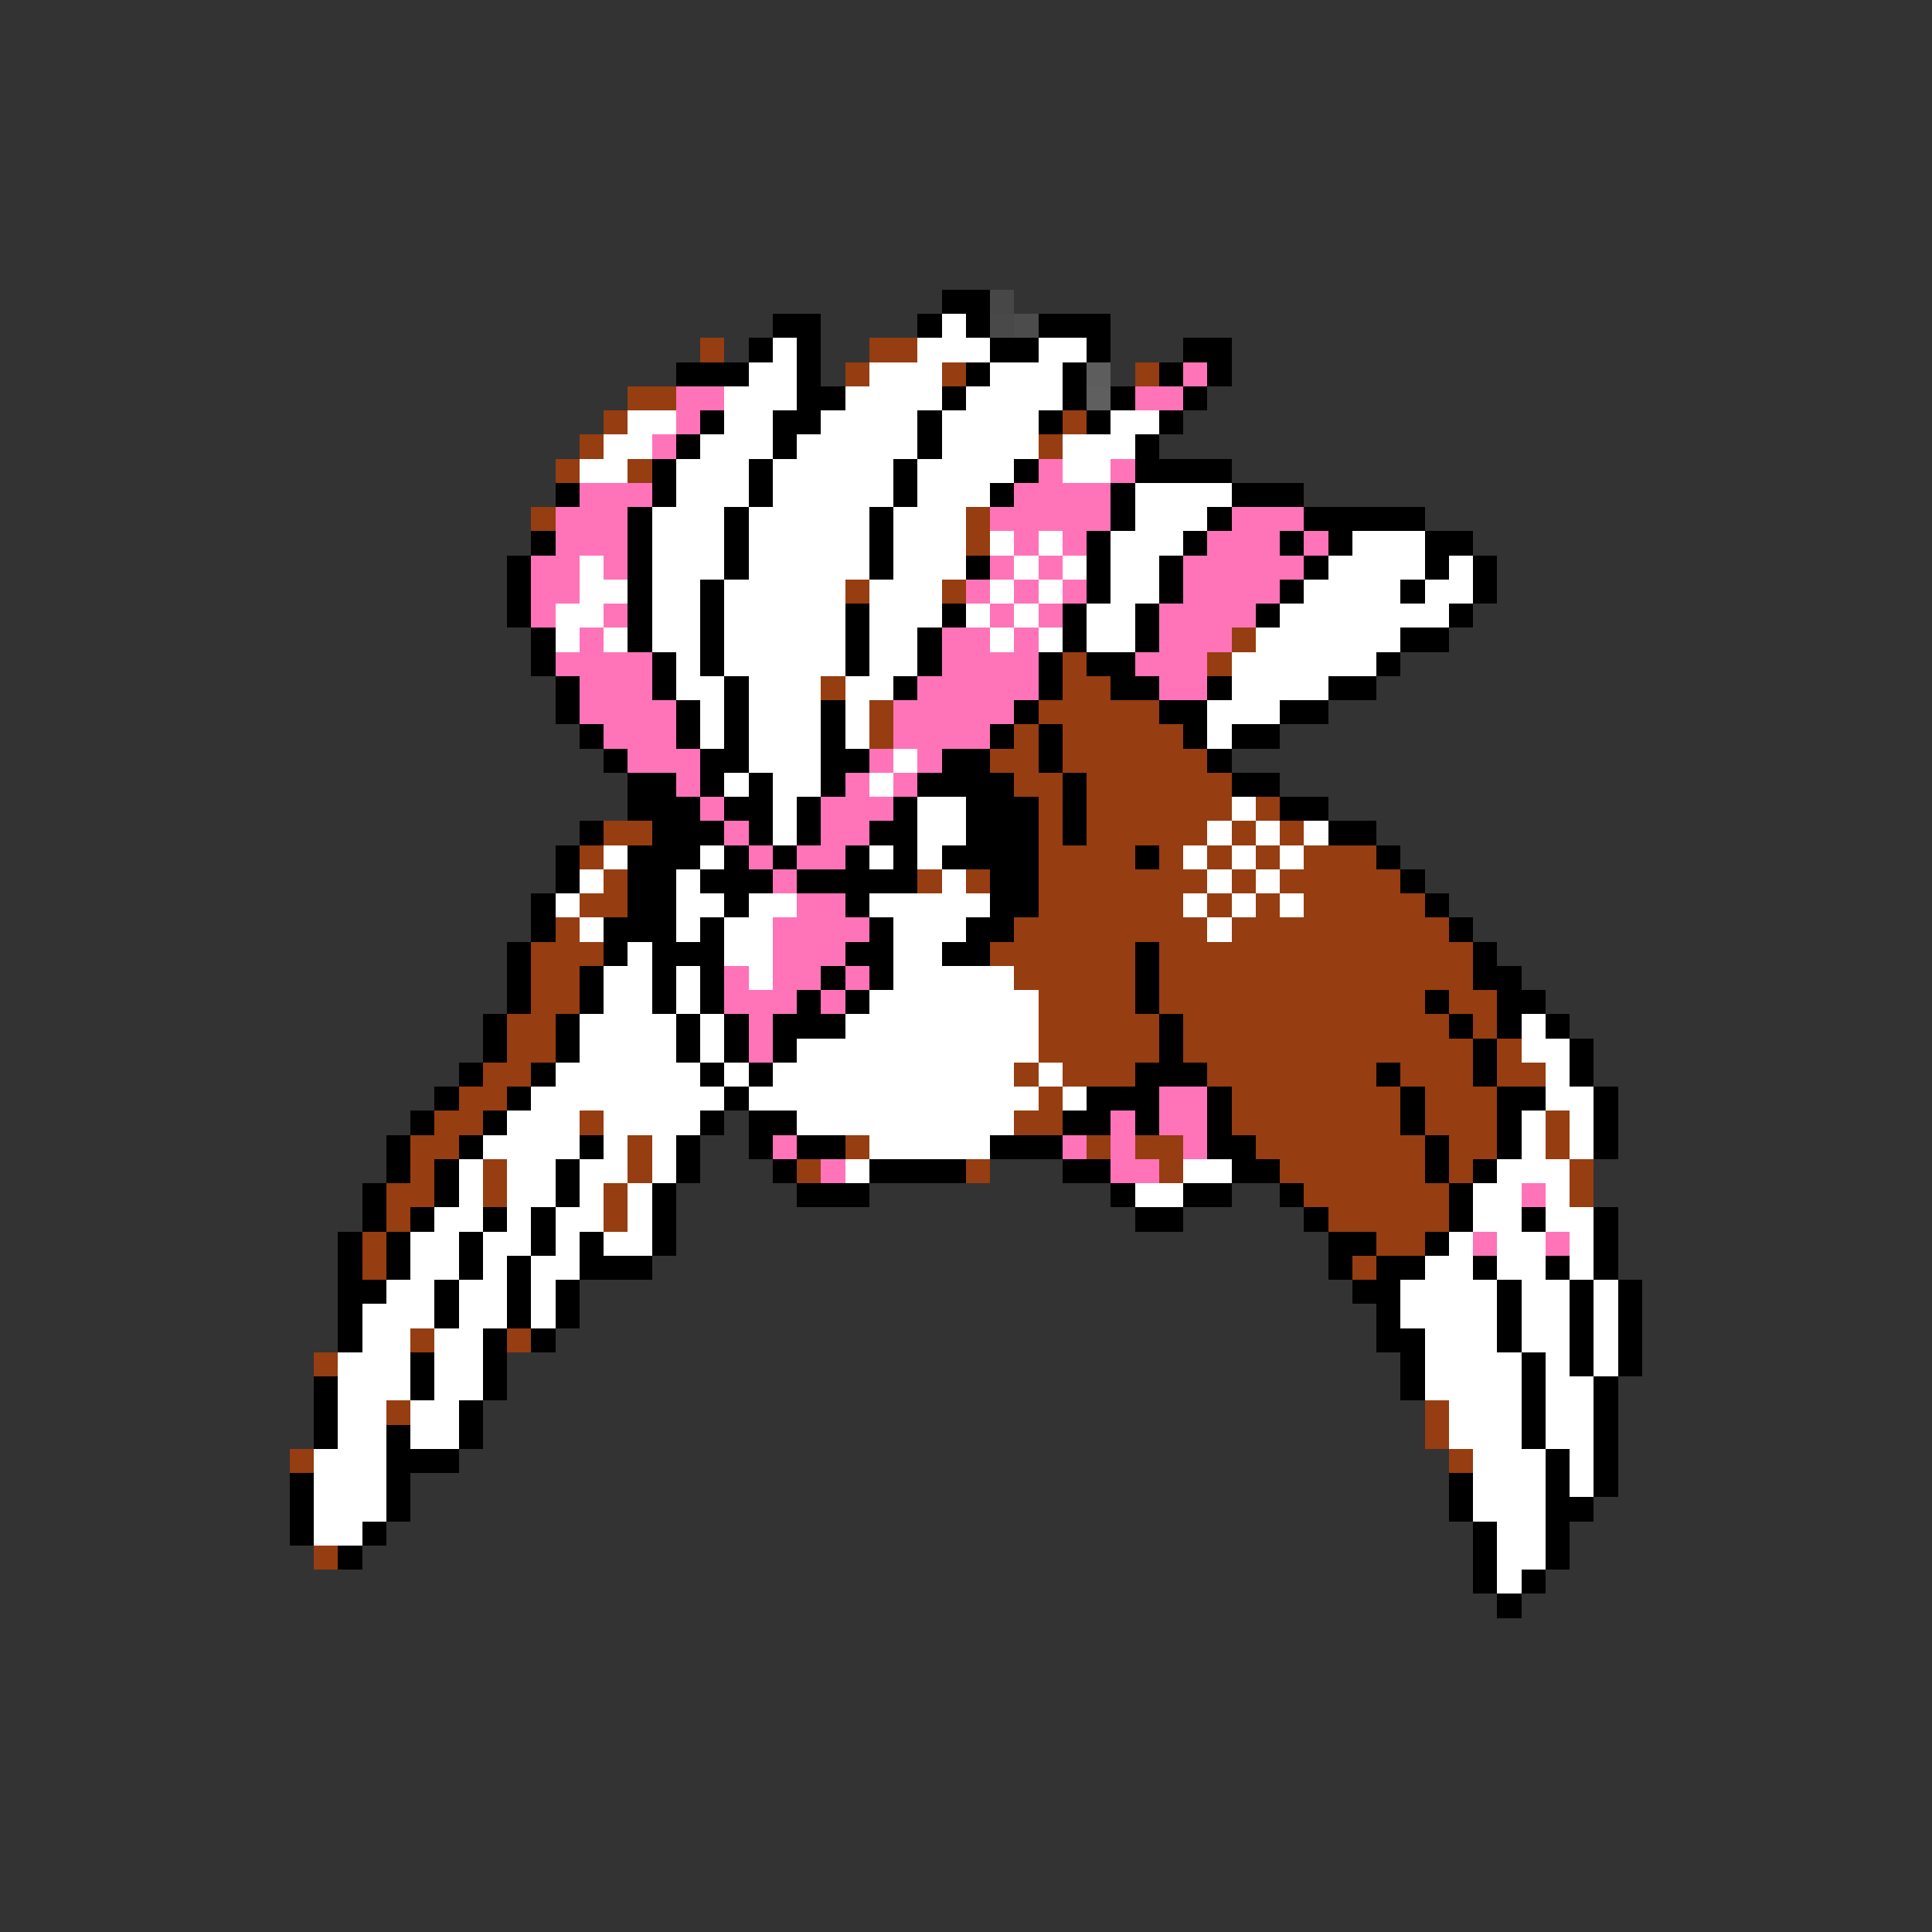 <svg xmlns="http://www.w3.org/2000/svg" viewBox="0 -0.5 80 80" shape-rendering="crispEdges">
<rect x="0" y="-0.5" width="80" height="80" fill="#333333" stroke="none"/>
<path stroke="#000000" d="M39 12h2M32 13h2M38 13h1M40 13h1M43 13h3M31 14h1M33 14h1M41 14h2M45 14h1M49 14h2M28 15h3M33 15h1M40 15h1M44 15h1M48 15h1M50 15h1M33 16h2M39 16h1M44 16h1M46 16h1M49 16h1M29 17h1M32 17h2M38 17h1M43 17h1M45 17h1M48 17h1M28 18h1M32 18h1M38 18h1M47 18h1M27 19h1M31 19h1M37 19h1M42 19h1M47 19h4M23 20h1M27 20h1M31 20h1M37 20h1M41 20h1M46 20h1M51 20h3M26 21h1M30 21h1M36 21h1M46 21h1M50 21h1M54 21h5M22 22h1M26 22h1M30 22h1M36 22h1M45 22h1M49 22h1M53 22h1M55 22h1M59 22h2M21 23h1M26 23h1M30 23h1M36 23h1M40 23h1M45 23h1M48 23h1M54 23h1M59 23h1M61 23h1M21 24h1M26 24h1M29 24h1M45 24h1M48 24h1M53 24h1M58 24h1M61 24h1M21 25h1M26 25h1M29 25h1M35 25h1M39 25h1M44 25h1M47 25h1M52 25h1M60 25h1M22 26h1M26 26h1M29 26h1M35 26h1M38 26h1M44 26h1M47 26h1M58 26h2M22 27h1M27 27h1M29 27h1M35 27h1M38 27h1M43 27h1M45 27h2M57 27h1M23 28h1M27 28h1M30 28h1M37 28h1M43 28h1M46 28h2M50 28h1M55 28h2M23 29h1M28 29h1M30 29h1M34 29h1M42 29h1M48 29h2M53 29h2M24 30h1M28 30h1M30 30h1M34 30h1M41 30h1M43 30h1M49 30h1M51 30h2M25 31h1M29 31h2M34 31h2M39 31h2M43 31h1M50 31h1M26 32h2M29 32h1M31 32h1M34 32h1M38 32h4M44 32h1M51 32h2M26 33h3M30 33h2M33 33h1M37 33h1M40 33h3M44 33h1M53 33h2M24 34h1M27 34h3M31 34h1M33 34h1M36 34h2M40 34h3M44 34h1M55 34h2M23 35h1M26 35h3M30 35h1M32 35h1M35 35h1M37 35h1M39 35h4M47 35h1M57 35h1M23 36h1M26 36h2M29 36h3M33 36h5M41 36h2M58 36h1M22 37h1M26 37h2M30 37h1M35 37h1M41 37h2M59 37h1M22 38h1M25 38h3M29 38h1M36 38h1M40 38h2M60 38h1M21 39h1M25 39h1M27 39h3M35 39h2M39 39h2M47 39h1M61 39h1M21 40h1M24 40h1M27 40h1M29 40h1M34 40h1M36 40h1M47 40h1M61 40h2M21 41h1M24 41h1M27 41h1M29 41h1M33 41h1M35 41h1M47 41h1M59 41h1M62 41h2M20 42h1M23 42h1M28 42h1M30 42h1M32 42h3M48 42h1M60 42h1M62 42h1M64 42h1M20 43h1M23 43h1M28 43h1M30 43h1M32 43h1M48 43h1M61 43h1M65 43h1M19 44h1M22 44h1M29 44h1M31 44h1M47 44h3M57 44h1M61 44h1M65 44h1M18 45h1M21 45h1M30 45h1M45 45h3M50 45h1M58 45h1M62 45h2M66 45h1M17 46h1M20 46h1M29 46h1M31 46h2M44 46h2M47 46h1M50 46h1M58 46h1M62 46h1M66 46h1M16 47h1M19 47h1M24 47h1M28 47h1M31 47h1M33 47h2M41 47h3M50 47h2M59 47h1M62 47h1M66 47h1M16 48h1M18 48h1M23 48h1M28 48h1M32 48h1M36 48h4M44 48h2M51 48h2M59 48h1M61 48h1M15 49h1M18 49h1M23 49h1M27 49h1M33 49h3M46 49h1M49 49h2M53 49h1M60 49h1M15 50h1M17 50h1M20 50h1M22 50h1M27 50h1M47 50h2M54 50h1M60 50h1M63 50h1M66 50h1M14 51h1M16 51h1M19 51h1M22 51h1M24 51h1M27 51h1M55 51h2M59 51h1M66 51h1M14 52h1M16 52h1M19 52h1M21 52h1M24 52h3M55 52h1M57 52h2M61 52h1M64 52h1M66 52h1M14 53h2M18 53h1M21 53h1M23 53h1M56 53h2M62 53h1M65 53h1M67 53h1M14 54h1M18 54h1M21 54h1M23 54h1M57 54h1M62 54h1M65 54h1M67 54h1M14 55h1M20 55h1M22 55h1M57 55h2M62 55h1M65 55h1M67 55h1M17 56h1M20 56h1M58 56h1M63 56h1M65 56h1M67 56h1M13 57h1M17 57h1M20 57h1M58 57h1M63 57h1M66 57h1M13 58h1M19 58h1M63 58h1M66 58h1M13 59h1M16 59h1M19 59h1M63 59h1M66 59h1M16 60h3M64 60h1M66 60h1M12 61h1M16 61h1M60 61h1M64 61h1M66 61h1M12 62h1M16 62h1M60 62h1M64 62h2M12 63h1M15 63h1M61 63h1M64 63h1M14 64h1M61 64h1M64 64h1M61 65h1M63 65h1M62 66h1" />
<path stroke="rgba(255,255,255,0.098)" d="M41 12h1" />
<path stroke="#ffffff" d="M39 13h1M32 14h1M38 14h3M43 14h2M31 15h2M36 15h3M41 15h3M30 16h3M35 16h4M40 16h4M26 17h2M30 17h2M34 17h4M39 17h4M46 17h2M25 18h2M29 18h3M33 18h5M39 18h4M44 18h3M24 19h2M28 19h3M32 19h5M38 19h4M44 19h2M28 20h3M32 20h5M38 20h3M47 20h4M27 21h3M31 21h5M37 21h3M47 21h3M27 22h3M31 22h5M37 22h3M41 22h1M43 22h1M46 22h3M56 22h3M24 23h1M27 23h3M31 23h5M37 23h3M42 23h1M44 23h1M46 23h2M55 23h4M60 23h1M24 24h2M27 24h2M30 24h5M36 24h3M41 24h1M43 24h1M46 24h2M54 24h4M59 24h2M23 25h2M27 25h2M30 25h5M36 25h3M40 25h1M42 25h1M45 25h2M53 25h7M23 26h1M25 26h1M27 26h2M30 26h5M36 26h2M41 26h1M43 26h1M45 26h2M52 26h6M28 27h1M30 27h5M36 27h2M51 27h6M28 28h2M31 28h3M35 28h2M51 28h4M29 29h1M31 29h3M35 29h1M50 29h3M29 30h1M31 30h3M35 30h1M50 30h1M31 31h3M37 31h1M30 32h1M32 32h2M36 32h1M32 33h1M38 33h2M51 33h1M32 34h1M38 34h2M50 34h1M52 34h1M54 34h1M25 35h1M29 35h1M36 35h1M38 35h1M49 35h1M51 35h1M53 35h1M24 36h1M28 36h1M39 36h1M50 36h1M52 36h1M23 37h1M28 37h2M31 37h2M36 37h5M49 37h1M51 37h1M53 37h1M24 38h1M28 38h1M30 38h2M37 38h3M50 38h1M26 39h1M30 39h2M37 39h2M25 40h2M28 40h1M31 40h1M37 40h5M25 41h2M28 41h1M36 41h7M24 42h4M29 42h1M35 42h8M63 42h1M24 43h4M29 43h1M33 43h10M63 43h2M23 44h6M30 44h1M32 44h10M43 44h1M64 44h1M22 45h8M31 45h12M44 45h1M64 45h2M21 46h3M25 46h4M33 46h9M63 46h1M65 46h1M20 47h4M25 47h1M27 47h1M36 47h5M63 47h1M65 47h1M19 48h1M21 48h2M24 48h2M27 48h1M35 48h1M49 48h2M62 48h3M19 49h1M21 49h2M24 49h1M26 49h1M47 49h2M61 49h2M64 49h1M18 50h2M21 50h1M23 50h2M26 50h1M61 50h2M64 50h2M17 51h2M20 51h2M23 51h1M25 51h2M60 51h1M62 51h2M65 51h1M17 52h2M20 52h1M22 52h2M59 52h2M62 52h2M65 52h1M16 53h2M19 53h2M22 53h1M58 53h4M63 53h2M66 53h1M15 54h3M19 54h2M22 54h1M58 54h4M63 54h2M66 54h1M15 55h2M18 55h2M59 55h3M63 55h2M66 55h1M14 56h3M18 56h2M59 56h4M64 56h1M66 56h1M14 57h3M18 57h2M59 57h4M64 57h2M14 58h2M17 58h2M60 58h3M64 58h2M14 59h2M17 59h2M60 59h3M64 59h2M13 60h3M61 60h3M65 60h1M13 61h3M61 61h3M65 61h1M13 62h3M61 62h3M13 63h2M62 63h2M62 64h2M62 65h1" />
<path stroke="rgba(255,255,255,0.11)" d="M41 13h1" />
<path stroke="rgba(255,255,255,0.122)" d="M42 13h1" />
<path stroke="#963d11" d="M29 14h1M36 14h2M35 15h1M39 15h1M47 15h1M26 16h2M25 17h1M44 17h1M24 18h1M43 18h1M23 19h1M26 19h1M22 21h1M40 21h1M40 22h1M35 24h1M39 24h1M51 26h1M44 27h1M50 27h1M34 28h1M44 28h2M36 29h1M43 29h5M36 30h1M42 30h1M44 30h5M41 31h2M44 31h6M42 32h2M45 32h6M43 33h1M45 33h6M52 33h1M25 34h2M43 34h1M45 34h5M51 34h1M53 34h1M24 35h1M43 35h4M48 35h1M50 35h1M52 35h1M54 35h3M25 36h1M38 36h1M40 36h1M43 36h7M51 36h1M53 36h5M24 37h2M43 37h6M50 37h1M52 37h1M54 37h5M23 38h1M42 38h8M51 38h9M22 39h3M41 39h6M48 39h13M22 40h2M42 40h5M48 40h13M22 41h2M43 41h4M48 41h11M60 41h2M21 42h2M43 42h5M49 42h11M61 42h1M21 43h2M43 43h5M49 43h12M62 43h1M20 44h2M42 44h1M44 44h3M50 44h7M58 44h3M62 44h2M19 45h2M43 45h1M51 45h7M59 45h3M18 46h2M24 46h1M42 46h2M51 46h7M59 46h3M64 46h1M17 47h2M26 47h1M35 47h1M45 47h1M47 47h2M52 47h7M60 47h2M64 47h1M17 48h1M20 48h1M26 48h1M33 48h1M40 48h1M48 48h1M53 48h6M60 48h1M65 48h1M16 49h2M20 49h1M25 49h1M54 49h6M65 49h1M16 50h1M25 50h1M55 50h5M15 51h1M57 51h2M15 52h1M56 52h1M17 55h1M21 55h1M13 56h1M16 58h1M59 58h1M59 59h1M12 60h1M60 60h1M13 64h1" />
<path stroke="rgba(255,255,255,0.204)" d="M45 15h1" />
<path stroke="#ff74b8" d="M49 15h1M28 16h2M47 16h2M28 17h1M27 18h1M43 19h1M46 19h1M24 20h3M42 20h4M23 21h3M41 21h5M51 21h3M23 22h3M42 22h1M44 22h1M50 22h3M54 22h1M22 23h2M25 23h1M41 23h1M43 23h1M49 23h5M22 24h2M40 24h1M42 24h1M44 24h1M49 24h4M22 25h1M25 25h1M41 25h1M43 25h1M48 25h4M24 26h1M39 26h2M42 26h1M48 26h3M23 27h4M39 27h4M47 27h3M24 28h3M38 28h5M48 28h2M24 29h4M37 29h5M25 30h3M37 30h4M26 31h3M36 31h1M38 31h1M28 32h1M35 32h1M37 32h1M29 33h1M34 33h3M30 34h1M34 34h2M31 35h1M33 35h2M32 36h1M33 37h2M32 38h4M32 39h3M30 40h1M32 40h2M35 40h1M30 41h3M34 41h1M31 42h1M31 43h1M48 45h2M46 46h1M48 46h2M32 47h1M44 47h1M46 47h1M49 47h1M34 48h1M46 48h2M63 49h1M61 51h1M64 51h1" />
<path stroke="rgba(255,255,255,0.216)" d="M45 16h1" />
</svg>